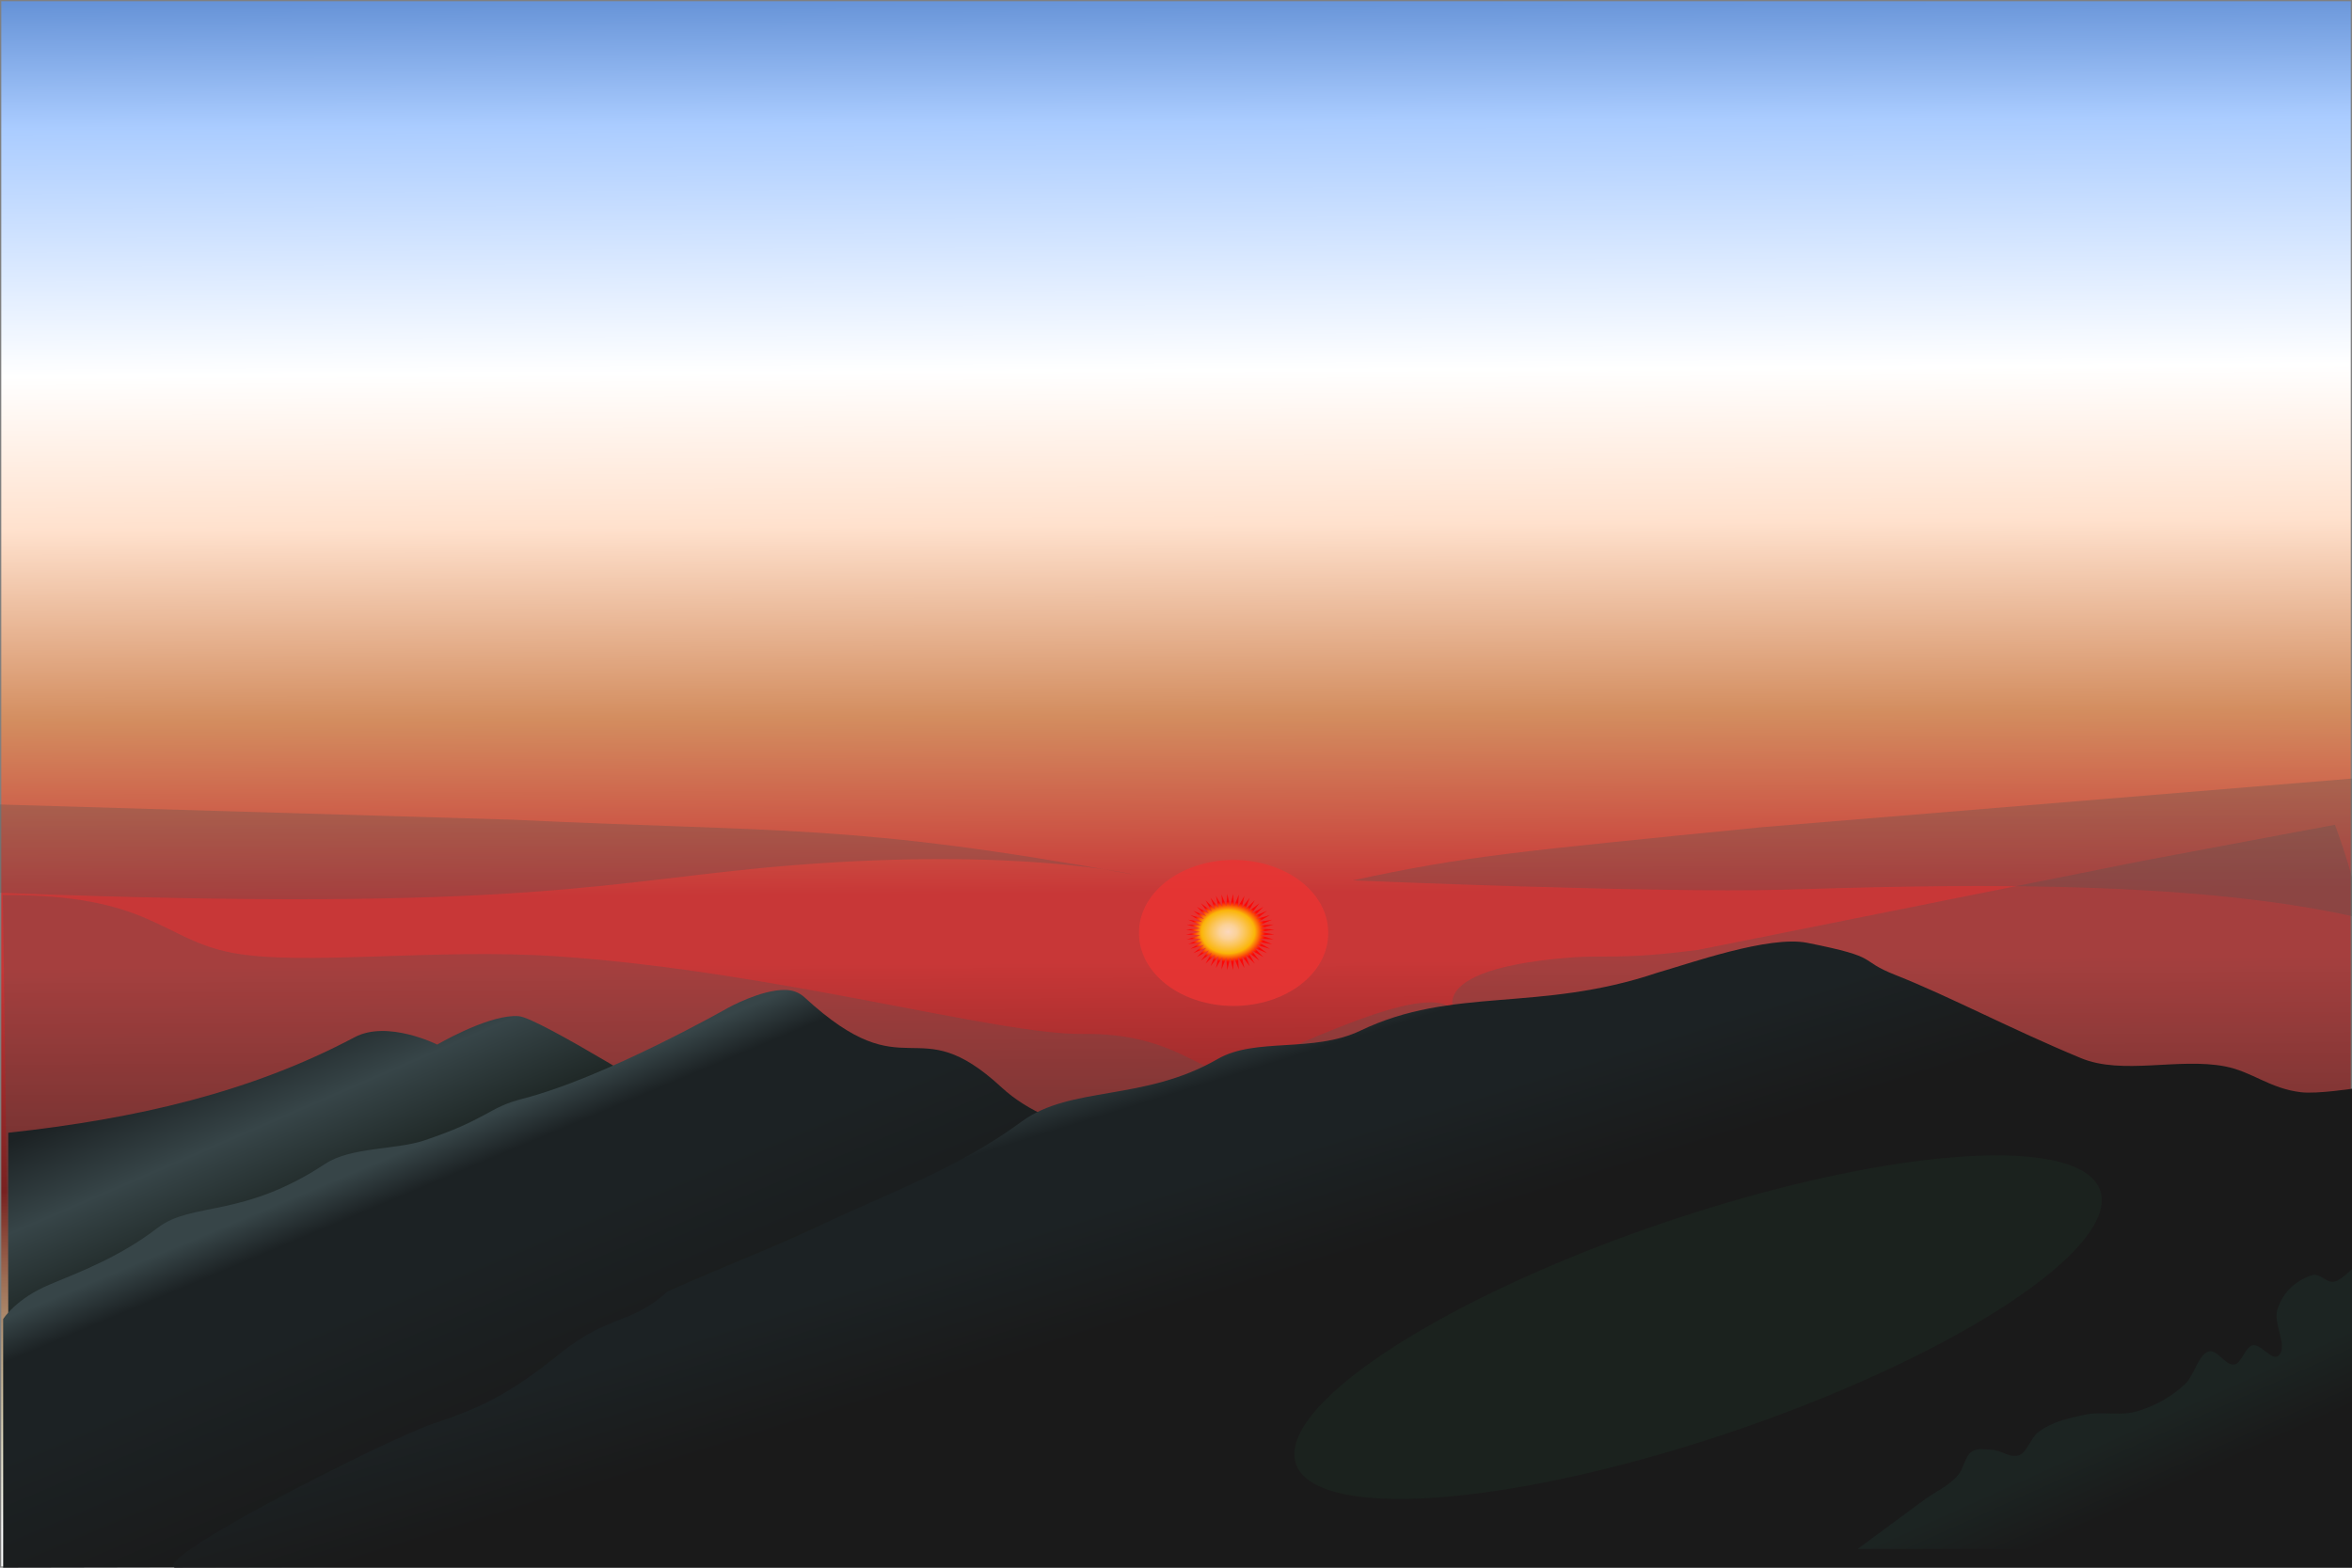 <?xml version="1.0" encoding="UTF-8" standalone="no"?>
<!-- Created with Inkscape (http://www.inkscape.org/) -->

<svg
   xmlns:dc="http://purl.org/dc/elements/1.1/"
   xmlns:cc="http://creativecommons.org/ns#"
   xmlns:rdf="http://www.w3.org/1999/02/22-rdf-syntax-ns#"
   xmlns:svg="http://www.w3.org/2000/svg"
   xmlns="http://www.w3.org/2000/svg"
   xmlns:xlink="http://www.w3.org/1999/xlink"
   xmlns:sodipodi="http://sodipodi.sourceforge.net/DTD/sodipodi-0.dtd"
   xmlns:inkscape="http://www.inkscape.org/namespaces/inkscape"
   width="1920"
   height="1280"
   id="svg2"
   version="1.1"
   inkscape:version="0.48.3.1 r9886"
   sodipodi:docname="Pemandangan_edit_kedua.svg"
   inkscape:export-filename="/home/istana/gunung kembar.png"
   inkscape:export-xdpi="200"
   inkscape:export-ydpi="200">
  <sodipodi:namedview
     id="base"
     pagecolor="#ffffff"
     bordercolor="#666666"
     borderopacity="1.0"
     inkscape:pageopacity="0.0"
     inkscape:pageshadow="2"
     inkscape:zoom="0.36"
     inkscape:cx="935.76763"
     inkscape:cy="626.37202"
     inkscape:document-units="cm"
     inkscape:current-layer="layer4"
     showgrid="false"
     inkscape:window-width="1024"
     inkscape:window-height="718"
     inkscape:window-x="0"
     inkscape:window-y="22"
     inkscape:window-maximized="1"
     units="px"
     fit-margin-top="0"
     fit-margin-left="0"
     fit-margin-right="0"
     fit-margin-bottom="0"
     showguides="false"
     inkscape:guide-bbox="true"
     inkscape:snap-global="false"
     showborder="true">
    <sodipodi:guide
       orientation="0,1"
       position="925.926,305.507"
       id="guide3213" />
    <sodipodi:guide
       orientation="0,1"
       position="658.456,191.693"
       id="guide3215" />
    <sodipodi:guide
       orientation="1,0"
       position="269.456,911.693"
       id="guide3102" />
    <sodipodi:guide
       orientation="0,1"
       position="757.607,607.632"
       id="guide3889" />
    <sodipodi:guide
       orientation="1,0"
       position="959.842,1322.372"
       id="guide3981" />
    <sodipodi:guide
       orientation="1,0"
       position="-776.851,763.04"
       id="guide4012" />
  </sodipodi:namedview>
  <defs
     id="defs4">
    <linearGradient
       id="linearGradient3219"
       inkscape:collect="always">
      <stop
         id="stop3222"
         offset="0"
         style="stop-color:#374548;stop-opacity:1" />
      <stop
         style="stop-color:#1c2224;stop-opacity:1"
         offset="0.131"
         id="stop3234" />
      <stop
         id="stop3236"
         offset="0.25"
         style="stop-color:#1c2224;stop-opacity:1" />
      <stop
         style="stop-color:#1c2224;stop-opacity:1"
         offset="0.381"
         id="stop3224" />
      <stop
         style="stop-color:#1a1a1a;stop-opacity:1"
         offset="0.714"
         id="stop3230" />
      <stop
         id="stop3232"
         offset="1"
         style="stop-color:#1a1a1a;stop-opacity:1" />
    </linearGradient>
    <linearGradient
       id="linearGradient4157"
       inkscape:collect="always">
      <stop
         id="stop4159"
         offset="0"
         style="stop-color:#5f8dd3;stop-opacity:1" />
      <stop
         style="stop-color:#aaccff;stop-opacity:1"
         offset="0.09"
         id="stop4161" />
      <stop
         id="stop4163"
         offset="0.251"
         style="stop-color:#ffffff;stop-opacity:1" />
      <stop
         style="stop-color:#ffe1cd;stop-opacity:1;"
         offset="0.351"
         id="stop4165" />
      <stop
         style="stop-color:#d38d5f;stop-opacity:1"
         offset="0.475"
         id="stop4167" />
      <stop
         id="stop4169"
         offset="0.59"
         style="stop-color:#c83737;stop-opacity:1" />
      <stop
         id="stop4171"
         offset="0.635"
         style="stop-color:#c83737;stop-opacity:1" />
      <stop
         id="stop4173"
         offset="0.78"
         style="stop-color:#782121;stop-opacity:1" />
      <stop
         id="stop4175"
         offset="1"
         style="stop-color:#808000;stop-opacity:0;" />
    </linearGradient>
    <linearGradient
       id="linearGradient4058"
       inkscape:collect="always">
      <stop
         id="stop4060"
         offset="0"
         style="stop-color:#5f8dd3;stop-opacity:1" />
      <stop
         style="stop-color:#aaccff;stop-opacity:1"
         offset="0.294"
         id="stop4062" />
      <stop
         id="stop4078"
         offset="0.502"
         style="stop-color:#9db5b3;stop-opacity:0.702;" />
      <stop
         id="stop4076"
         offset="1"
         style="stop-color:#808000;stop-opacity:0;" />
    </linearGradient>
    <linearGradient
       inkscape:collect="always"
       id="linearGradient3957">
      <stop
         style="stop-color:#fff6d5;stop-opacity:1"
         offset="0"
         id="stop3959" />
      <stop
         id="stop3983"
         offset="0.239"
         style="stop-color:#ffeeaa;stop-opacity:1" />
      <stop
         id="stop3971"
         offset="0.487"
         style="stop-color:#ffdd55;stop-opacity:1" />
      <stop
         id="stop3967"
         offset="0.717"
         style="stop-color:#ffcc00;stop-opacity:1" />
      <stop
         style="stop-color:#ff0000;stop-opacity:1"
         offset="1"
         id="stop3961" />
    </linearGradient>
    <linearGradient
       inkscape:collect="always"
       id="linearGradient3077">
      <stop
         style="stop-color:#1c2422;stop-opacity:1"
         offset="0"
         id="stop3079" />
      <stop
         id="stop3085"
         offset="0.447"
         style="stop-color:#1a1a1a;stop-opacity:1" />
      <stop
         style="stop-color:#1a1a1a;stop-opacity:1"
         offset="0.779"
         id="stop3089" />
      <stop
         style="stop-color:#1a1a1a;stop-opacity:1"
         offset="1"
         id="stop3081" />
    </linearGradient>
    <linearGradient
       id="linearGradient3120"
       inkscape:collect="always">
      <stop
         id="stop3122"
         offset="0"
         style="stop-color:#1a1a1a;stop-opacity:1" />
      <stop
         style="stop-color:#1c2224;stop-opacity:1"
         offset="0.319"
         id="stop3124" />
      <stop
         style="stop-color:#1c2224;stop-opacity:1"
         offset="0.433"
         id="stop3126" />
      <stop
         id="stop3091"
         offset="0.663"
         style="stop-color:#1a1a1a;stop-opacity:1" />
      <stop
         id="stop3132"
         offset="1"
         style="stop-color:#1a1a1a;stop-opacity:1" />
    </linearGradient>
    <linearGradient
       inkscape:collect="always"
       id="linearGradient3080">
      <stop
         style="stop-color:#1c2224;stop-opacity:1"
         offset="0"
         id="stop3082" />
      <stop
         id="stop3088"
         offset="0.318"
         style="stop-color:#374548;stop-opacity:1" />
      <stop
         style="stop-color:#1c2422;stop-opacity:1"
         offset="0.676"
         id="stop3090" />
      <stop
         style="stop-color:#374845;stop-opacity:1"
         offset="1"
         id="stop3084" />
    </linearGradient>
    <linearGradient
       inkscape:collect="always"
       id="linearGradient3066">
      <stop
         style="stop-color:#374548;stop-opacity:1"
         offset="0"
         id="stop3068" />
      <stop
         id="stop3092"
         offset="0.119"
         style="stop-color:#1c2224;stop-opacity:1" />
      <stop
         id="stop3074"
         offset="0.222"
         style="stop-color:#1c2224;stop-opacity:1" />
      <stop
         style="stop-color:#1c2224;stop-opacity:1"
         offset="0.372"
         id="stop3076" />
      <stop
         id="stop3078"
         offset="0.913"
         style="stop-color:#1a1a1a;stop-opacity:1" />
      <stop
         style="stop-color:#1a1a1a;stop-opacity:1"
         offset="1"
         id="stop3070" />
    </linearGradient>
    <inkscape:path-effect
       effect="spiro"
       id="path-effect3041"
       is_visible="true" />
    <linearGradient
       id="linearGradient4118"
       inkscape:collect="always">
      <stop
         id="stop4120"
         offset="0"
         style="stop-color:#cccccc;stop-opacity:1;" />
      <stop
         style="stop-color:#decd87;stop-opacity:1"
         offset="0.454"
         id="stop4122" />
      <stop
         id="stop4126"
         offset="0.674"
         style="stop-color:#ffe890;stop-opacity:1;" />
      <stop
         id="stop4124"
         offset="1"
         style="stop-color:#c8ab37;stop-opacity:1" />
    </linearGradient>
    <linearGradient
       inkscape:collect="always"
       id="linearGradient3201">
      <stop
         style="stop-color:#5f8dd3;stop-opacity:1"
         offset="0"
         id="stop3203" />
      <stop
         id="stop3209"
         offset="0.09"
         style="stop-color:#aaccff;stop-opacity:1" />
      <stop
         style="stop-color:#ffffff;stop-opacity:1"
         offset="0.251"
         id="stop3221" />
      <stop
         id="stop3887"
         offset="0.351"
         style="stop-color:#ffe1cd;stop-opacity:1;" />
      <stop
         id="stop3223"
         offset="0.502"
         style="stop-color:#c87137;stop-opacity:1" />
      <stop
         style="stop-color:#c83737;stop-opacity:1"
         offset="0.59"
         id="stop4045" />
      <stop
         style="stop-color:#c83737;stop-opacity:1"
         offset="0.635"
         id="stop3227" />
      <stop
         style="stop-color:#782121;stop-opacity:1"
         offset="0.716"
         id="stop3225" />
      <stop
         style="stop-color:#808000;stop-opacity:0;"
         offset="1"
         id="stop3205" />
    </linearGradient>
    <inkscape:path-effect
       is_visible="true"
       id="path-effect3071"
       effect="spiro" />
    <linearGradient
       id="linearGradient3053">
      <stop
         id="stop3055"
         offset="0"
         style="stop-color:#333333;stop-opacity:1" />
      <stop
         style="stop-color:#4d4d4d;stop-opacity:1"
         offset="0.199"
         id="stop3063" />
      <stop
         id="stop3067"
         offset="0.371"
         style="stop-color:#1a1a1a;stop-opacity:1" />
      <stop
         style="stop-color:#1a1a1a;stop-opacity:1"
         offset="0.526"
         id="stop3061" />
      <stop
         id="stop3065"
         offset="0.691"
         style="stop-color:#1a1a1a;stop-opacity:1" />
      <stop
         id="stop3057"
         offset="1"
         style="stop-color:#1a1a1a;stop-opacity:1" />
    </linearGradient>
    <inkscape:path-effect
       is_visible="true"
       id="path-effect3040"
       effect="spiro" />
    <linearGradient
       gradientUnits="userSpaceOnUse"
       y2="706.949"
       x2="-698.337"
       y1="608.949"
       x1="-749.337"
       id="linearGradient3059"
       xlink:href="#linearGradient3053"
       inkscape:collect="always" />
    <linearGradient
       inkscape:collect="always"
       xlink:href="#linearGradient3201"
       id="linearGradient3207"
       x1="-561.807"
       y1="289.602"
       x2="-561.807"
       y2="734.635"
       gradientUnits="userSpaceOnUse"
       gradientTransform="matrix(3.16,0,0,2.833,1853.313,-1361.784)" />
    <radialGradient
       inkscape:collect="always"
       xlink:href="#linearGradient3235-4"
       id="radialGradient3241-2"
       cx="381.201"
       cy="283.038"
       fx="381.201"
       fy="283.038"
       r="10"
       gradientUnits="userSpaceOnUse"
       gradientTransform="matrix(0.021,1.064,-1,0.019,652.95,-121.878)" />
    <linearGradient
       inkscape:collect="always"
       id="linearGradient3235-4">
      <stop
         style="stop-color:#cccccc;stop-opacity:1;"
         offset="0"
         id="stop3237-6" />
      <stop
         id="stop3243-7"
         offset="0.663"
         style="stop-color:#fff6d5;stop-opacity:1" />
      <stop
         style="stop-color:#ffd42a;stop-opacity:1"
         offset="1"
         id="stop3239-6" />
    </linearGradient>
    <radialGradient
       r="10"
       fy="283.038"
       fx="381.201"
       cy="283.038"
       cx="381.201"
       gradientTransform="matrix(0.021,1.064,-1,0.019,652.95,-121.878)"
       gradientUnits="userSpaceOnUse"
       id="radialGradient4043"
       xlink:href="#linearGradient3235-4"
       inkscape:collect="always" />
    <radialGradient
       r="10"
       fy="891.654"
       fx="369.782"
       cy="891.654"
       cx="369.782"
       gradientTransform="matrix(1.058,-1.33,1.231,0.979,-1715.122,-80.161)"
       gradientUnits="userSpaceOnUse"
       id="radialGradient4043-7"
       xlink:href="#linearGradient4118"
       inkscape:collect="always" />
    <linearGradient
       inkscape:collect="always"
       id="linearGradient3235-4-0">
      <stop
         style="stop-color:#cccccc;stop-opacity:1;"
         offset="0"
         id="stop3237-6-0" />
      <stop
         id="stop3243-7-1"
         offset="0.663"
         style="stop-color:#fff6d5;stop-opacity:1" />
      <stop
         style="stop-color:#ffd42a;stop-opacity:1"
         offset="1"
         id="stop3239-6-4" />
    </linearGradient>
    <radialGradient
       r="10"
       fy="283.038"
       fx="381.201"
       cy="283.038"
       cx="381.201"
       gradientTransform="matrix(0.021,1.064,-1,0.019,652.95,-121.878)"
       gradientUnits="userSpaceOnUse"
       id="radialGradient4092"
       xlink:href="#linearGradient3235-4-0"
       inkscape:collect="always" />
    <linearGradient
       inkscape:collect="always"
       xlink:href="#linearGradient3053"
       id="linearGradient3036"
       gradientUnits="userSpaceOnUse"
       gradientTransform="translate(0,-180)"
       x1="-749.337"
       y1="608.949"
       x2="-698.337"
       y2="706.949" />
    <linearGradient
       inkscape:collect="always"
       xlink:href="#linearGradient3080"
       id="linearGradient3086"
       x1="-802.337"
       y1="74.949"
       x2="-775.337"
       y2="137.949"
       gradientUnits="userSpaceOnUse"
       gradientTransform="translate(0,180)" />
    <linearGradient
       inkscape:collect="always"
       xlink:href="#linearGradient3080"
       id="linearGradient3098"
       gradientUnits="userSpaceOnUse"
       x1="-802.337"
       y1="74.949"
       x2="-775.337"
       y2="137.949"
       gradientTransform="translate(0,-200)" />
    <linearGradient
       inkscape:collect="always"
       xlink:href="#linearGradient3066"
       id="linearGradient3100"
       gradientUnits="userSpaceOnUse"
       x1="-530"
       y1="-182.228"
       x2="-496"
       y2="-101.228"
       gradientTransform="translate(-256.337,94.177)" />
    <linearGradient
       inkscape:collect="always"
       xlink:href="#linearGradient3066"
       id="linearGradient3107"
       gradientUnits="userSpaceOnUse"
       x1="-530"
       y1="-182.228"
       x2="-496"
       y2="-101.228"
       gradientTransform="translate(-256.337,474.177)" />
    <linearGradient
       inkscape:collect="always"
       xlink:href="#linearGradient3120"
       id="linearGradient3902"
       x1="-517.887"
       y1="261.614"
       x2="-391.927"
       y2="381.134"
       gradientUnits="userSpaceOnUse" />
    <linearGradient
       inkscape:collect="always"
       xlink:href="#linearGradient3077"
       id="linearGradient3083"
       x1="-318.715"
       y1="703.28"
       x2="-307.336"
       y2="744.933"
       gradientUnits="userSpaceOnUse"
       gradientTransform="translate(-12,4)" />
    <filter
       inkscape:collect="always"
       id="filter3941"
       x="-0.021"
       width="1.042"
       y="-0.123"
       height="1.247"
       color-interpolation-filters="sRGB">
      <feGaussianBlur
         inkscape:collect="always"
         stdDeviation="5.349"
         id="feGaussianBlur3943" />
    </filter>
    <filter
       inkscape:collect="always"
       id="filter3945"
       x="-0.025"
       width="1.051"
       y="-0.514"
       height="2.028"
       color-interpolation-filters="sRGB">
      <feGaussianBlur
         inkscape:collect="always"
         stdDeviation="4.849"
         id="feGaussianBlur3947" />
    </filter>
    <radialGradient
       inkscape:collect="always"
       xlink:href="#linearGradient3957"
       id="radialGradient3965"
       cx="-215.901"
       cy="276.522"
       fx="-215.901"
       fy="276.522"
       r="26.035"
       gradientUnits="userSpaceOnUse"
       gradientTransform="matrix(0.66,-0.018,0.017,0.622,-77.766,100.59)" />
    <filter
       inkscape:collect="always"
       id="filter4023"
       x="-0.34"
       width="1.68"
       y="-0.419"
       height="1.839"
       color-interpolation-filters="sRGB">
      <feGaussianBlur
         inkscape:collect="always"
         stdDeviation="5.34"
         id="feGaussianBlur4025" />
    </filter>
    <filter
       inkscape:collect="always"
       id="filter4037"
       x="-0.113"
       width="1.226"
       y="-0.346"
       height="1.691"
       color-interpolation-filters="sRGB">
      <feGaussianBlur
         inkscape:collect="always"
         stdDeviation="9.484"
         id="feGaussianBlur4039" />
    </filter>
    <filter
       inkscape:collect="always"
       id="filter4041"
       color-interpolation-filters="sRGB">
      <feGaussianBlur
         inkscape:collect="always"
         stdDeviation="1.983"
         id="feGaussianBlur4043" />
    </filter>
    <linearGradient
       inkscape:collect="always"
       xlink:href="#linearGradient4058"
       id="linearGradient4056"
       x1="29.454"
       y1="51.731"
       x2="353.442"
       y2="423.775"
       gradientUnits="userSpaceOnUse" />
    <linearGradient
       inkscape:collect="always"
       xlink:href="#linearGradient3066"
       id="linearGradient4084"
       gradientUnits="userSpaceOnUse"
       gradientTransform="matrix(3.171,0,0,3.171,1052.909,1017.392)"
       x1="-530"
       y1="-182.228"
       x2="-496"
       y2="-101.228" />
    <linearGradient
       inkscape:collect="always"
       xlink:href="#linearGradient3080"
       id="linearGradient4087"
       gradientUnits="userSpaceOnUse"
       gradientTransform="matrix(3.171,0,0,3.171,1865.85,84.444)"
       x1="-802.337"
       y1="74.949"
       x2="-775.337"
       y2="137.949" />
    <linearGradient
       inkscape:collect="always"
       xlink:href="#linearGradient3066"
       id="linearGradient4107"
       gradientUnits="userSpaceOnUse"
       gradientTransform="matrix(3.171,0,0,3.171,2112.624,2128.62)"
       x1="-530"
       y1="-182.228"
       x2="-496"
       y2="-101.228" />
    <linearGradient
       inkscape:collect="always"
       xlink:href="#linearGradient3066"
       id="linearGradient4109"
       gradientUnits="userSpaceOnUse"
       gradientTransform="matrix(3.171,0,0,3.171,1048.716,1025.075)"
       x1="-530"
       y1="-182.228"
       x2="-496"
       y2="-101.228" />
    <linearGradient
       inkscape:collect="always"
       xlink:href="#linearGradient4157"
       id="linearGradient4155"
       gradientUnits="userSpaceOnUse"
       gradientTransform="matrix(3.16,0,0,2.833,1853.313,-1361.784)"
       x1="-561.807"
       y1="289.602"
       x2="-559.242"
       y2="733.541" />
    <filter
       inkscape:collect="always"
       id="filter4185"
       x="-0.145"
       width="1.291"
       y="-0.145"
       height="1.291">
      <feGaussianBlur
         inkscape:collect="always"
         stdDeviation="2.476"
         id="feGaussianBlur4187" />
    </filter>
    <linearGradient
       inkscape:collect="always"
       xlink:href="#linearGradient3219"
       id="linearGradient4109-8"
       gradientUnits="userSpaceOnUse"
       gradientTransform="matrix(4.629,0,0,3.171,1050.275,1025.075)"
       x1="-260.25"
       y1="-197.676"
       x2="-224.33"
       y2="-118.425" />
    <linearGradient
       inkscape:collect="always"
       id="linearGradient3066-3">
      <stop
         style="stop-color:#374548;stop-opacity:1"
         offset="0"
         id="stop3068-4" />
      <stop
         id="stop3092-9"
         offset="0.119"
         style="stop-color:#1c2224;stop-opacity:1" />
      <stop
         id="stop3074-3"
         offset="0.222"
         style="stop-color:#1c2224;stop-opacity:1" />
      <stop
         style="stop-color:#1c2224;stop-opacity:1"
         offset="0.372"
         id="stop3076-3" />
      <stop
         id="stop3078-4"
         offset="0.913"
         style="stop-color:#1a1a1a;stop-opacity:1" />
      <stop
         style="stop-color:#1a1a1a;stop-opacity:1"
         offset="1"
         id="stop3070-1" />
    </linearGradient>
    <linearGradient
       y2="-101.228"
       x2="-496"
       y1="-182.228"
       x1="-530"
       gradientTransform="matrix(3.171,0,0,3.171,1922.946,745.177)"
       gradientUnits="userSpaceOnUse"
       id="linearGradient3193"
       xlink:href="#linearGradient3066-3"
       inkscape:collect="always" />
  </defs>
  <g
     style="display:inline"
     transform="translate(876.793,528.358)"
     inkscape:label="Langit"
     id="layer2"
     inkscape:groupmode="layer"
     sodipodi:insensitive="true">
    <rect
       y="-527.839"
       x="-876.275"
       height="1278.963"
       width="1918.964"
       id="rect3018"
       style="color:#000000;fill:url(#linearGradient4155);fill-opacity:1;fill-rule:nonzero;stroke:#808080;stroke-width:1.037;stroke-linecap:butt;stroke-linejoin:miter;stroke-miterlimit:4;stroke-opacity:1;stroke-dasharray:none;stroke-dashoffset:0;marker:none;visibility:visible;display:inline;overflow:visible;enable-background:accumulate" />
  </g>
  <g
     inkscape:groupmode="layer"
     id="layer5"
     inkscape:label="Mendung"
     style="display:inline"
     transform="translate(620.456,822.535)">
    <path
       style="opacity:0.55;color:#000000;fill:#525250;fill-opacity:1;fill-rule:nonzero;stroke:none;stroke-width:2.835;marker:none;visibility:visible;display:inline;overflow:visible;filter:url(#filter3941);enable-background:accumulate"
       d="m -607.619,265.934 c 38.455,-0.183 41.073,11.683 59.432,15.223 18.359,3.54 52.46,-1.246 84.203,0.932 56.888,3.904 114.06,20.755 136.387,20.458 22.327,-0.298 30.086,9.87 36.662,9.994 6.576,0.124 50.811,-25.249 59.015,-16.465 4.227,4.526 -13.279,-10.049 30.069,-13.636 9.802,-0.811 13.268,0.642 33.588,-2.06 l 114.828,-23.397 50.18,-9.569 c 20.584,56.475 3.251,92.721 4.876,139.082 -206.959,-23.517 -409.362,-22.731 -607.652,0 z"
       id="path3093"
       inkscape:connector-curvature="0"
       sodipodi:nodetypes="csssssscccccc"
       transform="matrix(3.15,0,0,3.098,1295.861,-915.606)" />
    <path
       style="opacity:0.55;color:#000000;fill:#525250;fill-opacity:1;fill-rule:nonzero;stroke:none;stroke-width:2.835;marker:none;visibility:visible;display:inline;overflow:visible;filter:url(#filter3945);enable-background:accumulate"
       d="m -605.71,265.414 c 230.513,13.234 261.886,5.709 342.417,4.665 96.378,-1.249 144.968,7.385 144.968,7.385 -120.361,-17.329 -148.498,-15.851 -265.151,-23.235 L -603.568,242.73 z"
       id="path3915"
       inkscape:connector-curvature="0"
       sodipodi:nodetypes="cscccc"
       transform="matrix(1.897,-0.109,0.155,3.167,485.87,-1000.22)" />
    <path
       transform="matrix(-1.391,0,0,2.808,474.234,-883.45)"
       sodipodi:nodetypes="cscccc"
       inkscape:connector-curvature="0"
       id="path3949"
       d="m -606.686,289.653 c 106.99,-13.525 272.51,-10.261 347.491,-9.255 75.011,1.006 252.408,-2.706 252.408,-2.706 C -74.508,270.48 -101.625,269.417 -247.184,262.205 l -355.275,-14.501 z"
       style="opacity:0.55;color:#000000;fill:#525250;fill-opacity:1;fill-rule:nonzero;stroke:none;stroke-width:2.835;marker:none;visibility:visible;display:inline;overflow:visible;filter:url(#filter3945);enable-background:accumulate" />
  </g>
  <g
     transform="translate(876.793,528.358)"
     inkscape:label="Matahari"
     id="layer3"
     inkscape:groupmode="layer"
     style="display:inline"
     sodipodi:insensitive="true">
    <path
       sodipodi:type="arc"
       style="opacity:0.919;color:#000000;fill:#ea3534;fill-opacity:1;fill-rule:nonzero;stroke:none;stroke-width:2.835;marker:none;visibility:visible;display:inline;overflow:visible;filter:url(#filter4023);enable-background:accumulate"
       id="path3993"
       sodipodi:cx="-219.76593"
       sodipodi:cy="281.09546"
       sodipodi:rx="18.855658"
       sodipodi:ry="15.279584"
       d="m -200.91,281.095 a 18.856,15.28 0 1 1 -37.711,0 18.856,15.28 0 1 1 37.711,0 z"
       transform="matrix(4.094,0,0,3.872,1029.948,-855.017)" />
    <path
       sodipodi:type="star"
       style="opacity:0.919;color:#000000;fill:url(#radialGradient3965);fill-opacity:1;fill-rule:nonzero;stroke:none;stroke-width:2.835;marker:none;visibility:visible;display:inline;overflow:visible;filter:url(#filter4185);enable-background:accumulate"
       id="path3951"
       sodipodi:sides="48"
       sodipodi:cx="-214.61517"
       sodipodi:cy="276.52377"
       sodipodi:r1="13.924169"
       sodipodi:r2="20.476719"
       sodipodi:arg1="-1.5707963"
       sodipodi:arg2="-1.5053465"
       inkscape:flatsided="false"
       inkscape:rounded="0"
       inkscape:randomized="0"
       d="m -214.615,262.6 1.339,-6.509 0.478,6.628 2.177,-6.278 -0.391,6.634 2.978,-5.94 -1.253,6.526 3.728,-5.501 -2.095,6.306 4.414,-4.967 -2.9,5.979 5.025,-4.348 -3.655,5.549 5.549,-3.655 -4.348,5.025 5.979,-2.9 -4.967,4.414 6.306,-2.095 -5.501,3.728 6.526,-1.253 -5.94,2.978 6.634,-0.391 -6.278,2.177 6.628,0.478 -6.509,1.339 6.509,1.339 -6.628,0.478 6.278,2.177 -6.634,-0.391 5.94,2.978 -6.526,-1.253 5.501,3.728 -6.306,-2.095 4.967,4.414 -5.979,-2.9 4.348,5.025 -5.549,-3.655 3.655,5.549 -5.025,-4.348 2.9,5.979 -4.414,-4.967 2.095,6.306 -3.728,-5.501 1.253,6.526 -2.978,-5.94 0.391,6.634 -2.177,-6.278 -0.478,6.628 -1.339,-6.509 -1.339,6.509 -0.478,-6.628 -2.177,6.278 0.391,-6.634 -2.978,5.94 1.253,-6.526 -3.728,5.501 2.095,-6.306 -4.414,4.967 2.9,-5.979 -5.025,4.348 3.655,-5.549 -5.549,3.655 4.348,-5.025 -5.979,2.9 4.967,-4.414 -6.306,2.095 5.501,-3.728 -6.526,1.253 5.94,-2.978 -6.634,0.391 6.278,-2.177 -6.628,-0.478 6.509,-1.339 -6.509,-1.339 6.628,-0.478 -6.278,-2.177 6.634,0.391 -5.94,-2.978 6.526,1.253 -5.501,-3.728 6.306,2.095 -4.967,-4.414 5.979,2.9 -4.348,-5.025 5.549,3.655 -3.655,-5.549 5.025,4.348 -2.9,-5.979 4.414,4.967 -2.095,-6.306 3.728,5.501 -1.253,-6.526 2.978,5.94 -0.391,-6.634 2.177,6.278 0.478,-6.628 z"
       transform="matrix(1.768,0,0,1.521,506.858,-188.008)"
       inkscape:transform-center-y="-2.9744637"
       inkscape:transform-center-x="-0.00010233055" />
  </g>
  <g
     transform="translate(876.793,528.358)"
     inkscape:label="Gunung"
     id="layer4"
     inkscape:groupmode="layer">
    <path
       style="fill:url(#linearGradient4087);fill-opacity:1;stroke:none"
       d="m -457.681,301.257 c -24.247,0.977 -62.208,23.274 -62.208,23.274 0,0 -40.518,-20.276 -67.354,-6.034 -84.679,44.941 -177.998,66.625 -282.794,78.01 l 0,315.739 547.063,-338.151 c 0,0 -113.635,-71.191 -130.133,-72.73 -1.479,-0.138 -2.958,-0.173 -4.574,-0.108 z"
       id="path3030"
       inkscape:connector-curvature="0"
       sodipodi:nodetypes="ccscccssc" />
    <path
       style="fill:url(#linearGradient4109);fill-opacity:1;stroke:none"
       d="m -236.089,279.899 c -19.617,-0.171 -45.886,14.37 -45.886,14.37 0,0 -101.192,57.529 -168.38,74.527 -27.936,7.068 -28.9,17.098 -80.771,34.191 -22.538,7.427 -59.548,5.236 -80.077,18.83 -67.514,44.708 -108.872,30.899 -136.766,52.229 -30.501,23.323 -60.002,34.668 -88.006,46.282 -28.004,11.615 -38.255,28.344 -38.255,28.344 l 0,202.968 1158.779,-2.207 -39.062,-239.753 c -4.868,44.969 -73.281,-101.208 -131.627,-102.961 -55.791,-1.677 -130.268,-7.662 -173.03,-47.227 -71.249,-65.922 -76.128,4.566 -160.765,-73.451 -4.311,-3.973 -9.615,-6.087 -16.154,-6.145 z"
       id="path3050"
       inkscape:connector-curvature="0"
       sodipodi:nodetypes="scsssssccccssss" />
    <path
       style="color:#000000;fill:url(#linearGradient4109-8);fill-opacity:1;fill-rule:nonzero;stroke:none;marker:none;visibility:visible;display:inline;overflow:visible;enable-background:accumulate"
       d="m 476.139,265.861 c -97.23,32.756 -166.608,10.889 -242.493,47.338 -38.657,18.395 -85.489,5.251 -116.361,23.082 -60.465,34.923 -119.995,21.58 -160.081,51.118 -51.843,38.201 -109.115,58.527 -165.549,85.212 -40.252,19.033 -75.104,31.85 -123.264,53.341 -31.155,28.123 -47.33,18.023 -88.682,51.313 -41.352,33.29 -64.862,44.125 -102.783,56.749 -37.921,12.624 -246.182,118.135 -207.614,118.135 l 1776.011,0 0,-391.874 c 0,0 -30.248,4.79 -43.836,3.171 -25.452,-3.032 -39.826,-16.866 -61.941,-21.109 -37.968,-7.286 -83.694,7.337 -117.604,-6.739 -57.864,-24.019 -107.794,-50.651 -151.225,-67.788 -32.633,-12.877 -10.122,-14.018 -72.264,-26.362 -31.256,-6.209 -96.38,17.031 -122.316,24.414 z"
       id="path3109"
       inkscape:connector-curvature="0"
       sodipodi:nodetypes="ccssaczzsccsssssc" />
    <path
       style="fill:url(#linearGradient3083);fill-opacity:1;stroke:none;filter:url(#filter4041)"
       d="m -482.025,748.094 c 0,0 9.5,-4.25 14.25,-6.375 4.75,-2.125 9.5,-4.25 14.25,-6.375 4.75,-2.125 10.042,-3.314 14.25,-6.375 2.06,-1.498 2.83,-4.552 5.116,-5.676 2.74,-1.347 6.081,-0.753 9.134,-0.699 3.938,0.069 7.943,2.35 11.743,1.315 3.118,-0.849 4.826,-4.453 7.757,-5.815 6.049,-2.811 12.89,-3.601 19.5,-4.5 7.604,-1.034 15.464,0.45 23,-1 6.936,-1.334 13.879,-3.476 20,-7 3.688,-2.123 5.538,-7.408 9.699,-8.303 3.837,-0.825 7.423,3.906 11.301,3.303 2.861,-0.445 4.37,-4.256 7.202,-4.856 3.977,-0.842 9.036,4.906 12.008,2.133 2.764,-2.58 -2.894,-7.892 -1.21,-11.277 2.598,-5.22 9.261,-7.971 15,-9 3.056,-0.548 6.075,2.123 9.153,1.718 3.609,-0.474 9.847,-4.718 9.847,-4.718 l 0,0 0,73.5 -212,0"
       id="path3060"
       inkscape:connector-curvature="0"
       sodipodi:nodetypes="caaaaaaaaaaaaaaaaaaccc"
       transform="matrix(1.924,0,0,3.171,1567.14,-1635.937)" />
    <path
       sodipodi:type="arc"
       style="opacity:0.915;color:#000000;fill:#1c241f;fill-opacity:1;fill-rule:nonzero;stroke:none;stroke-width:2.835;marker:none;visibility:visible;display:inline;overflow:visible;filter:url(#filter4037);enable-background:accumulate"
       id="path4031"
       sodipodi:cx="-248.69962"
       sodipodi:cy="410.72812"
       sodipodi:rx="100.78024"
       sodipodi:ry="32.916126"
       d="m -147.919,410.728 a 100.78,32.916 0 1 1 -201.56,0 100.78,32.916 0 1 1 201.56,0 z"
       transform="matrix(3.257,-1.107,0.877,2.581,959.187,-780.142)" />
  </g>
</svg>
